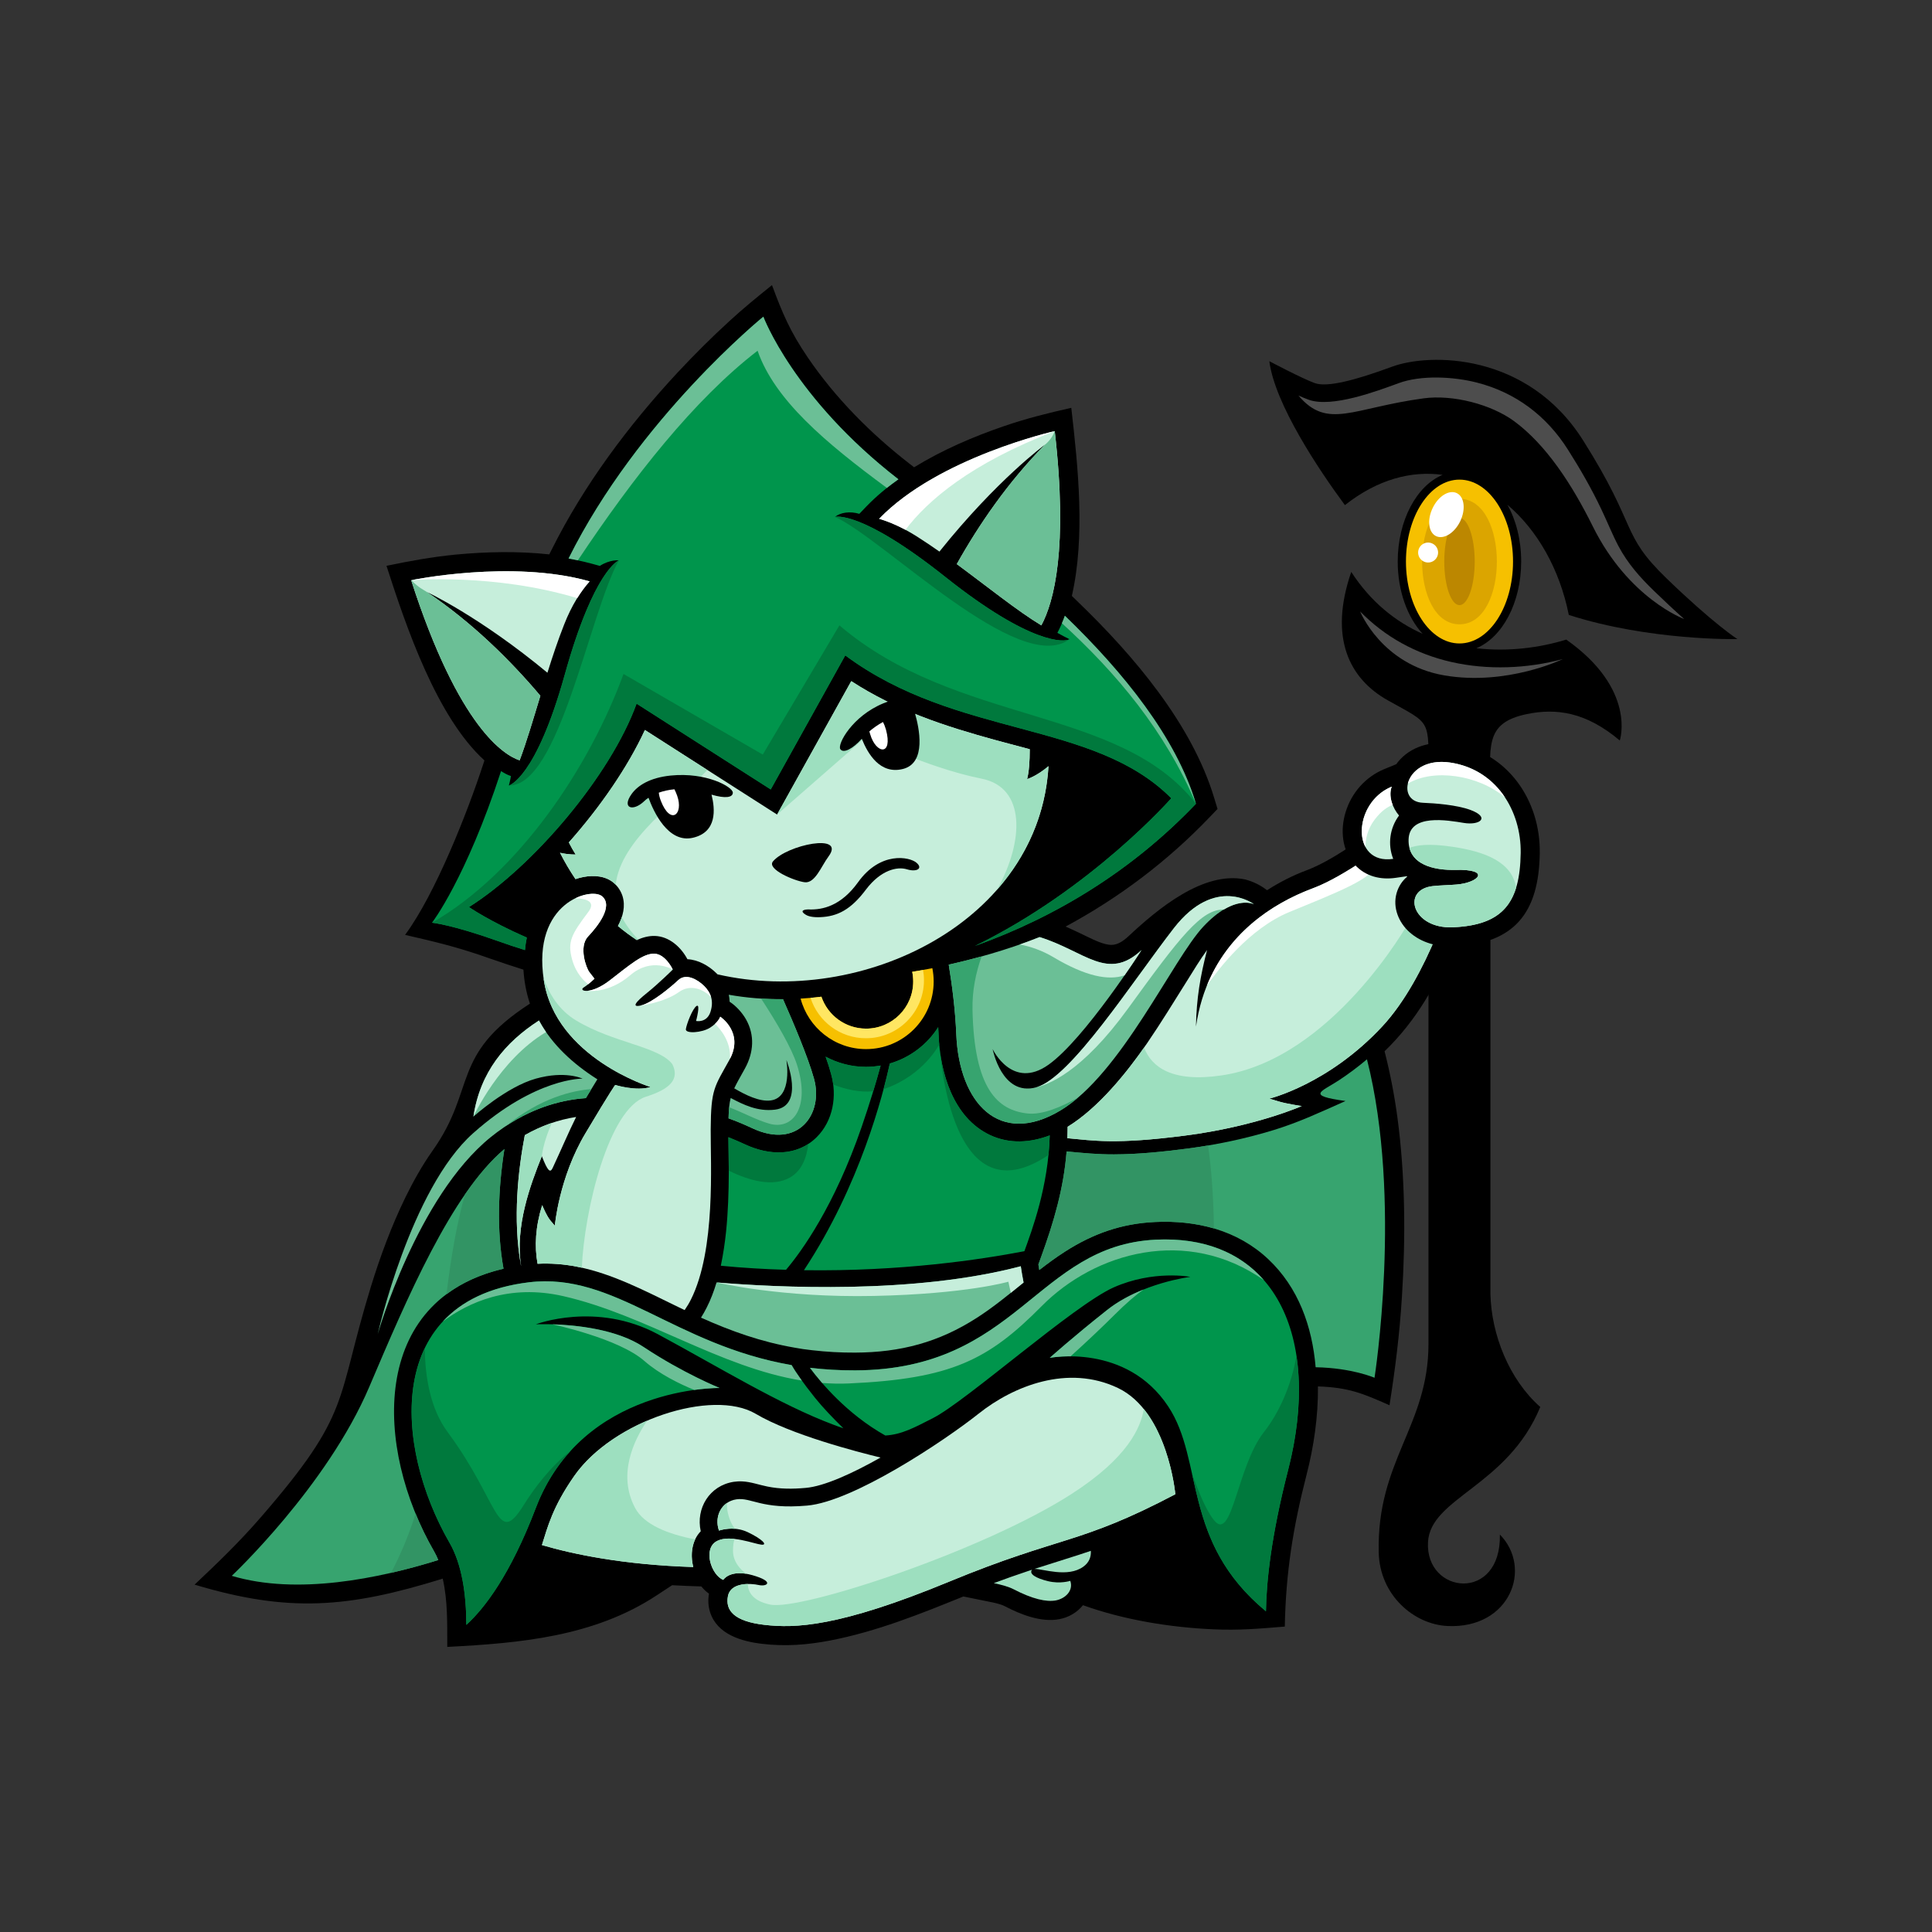 <?xml version="1.0" encoding="utf-8"?>
<!-- Generator: Adobe Illustrator 16.0.0, SVG Export Plug-In . SVG Version: 6.00 Build 0)  -->
<!DOCTYPE svg PUBLIC "-//W3C//DTD SVG 1.1//EN" "http://www.w3.org/Graphics/SVG/1.1/DTD/svg11.dtd">
<svg version="1.1" id="Layer_1" xmlns="http://www.w3.org/2000/svg" xmlns:xlink="http://www.w3.org/1999/xlink" x="0px" y="0px"
	 width="1700px" height="1700px" viewBox="0 0 1700 1700" enable-background="new 0 0 1700 1700" xml:space="preserve">
<rect x="0" y="0" width="1700" height="1700" fill="#333333" stroke="none"/>
<g id="Layer_x0020_1">
	<g id="_336292960">
		<path d="M952.913,1412.438c-4.994,6.225-12.377,10.711-20.771,12.303c-16.066,3.041-34.086-4.125-48.055-11.434
			c-3.547-1.812-9.047-3.041-12.953-3.764l-23.449-4.777c-38.285,15.561-76.352,30.83-117.098,38.719
			c-20.336,3.908-39.227,5.355-59.779,2.969c-18.238-2.1-39.877-8.324-46.029-28.008c-1.664-5.283-1.881-10.785-0.94-16.141
			c-2.531-1.81-4.774-3.98-6.729-6.367c-8.539-0.291-17.152-0.58-25.691-1.086l-13.678,8.975
			c-55.146,36.33-120.354,42.047-184.187,45.305c-0.073-20.192,0.507-40.168-3.979-60.069
			c-83.375,25.909-135.698,30.106-218.348,5.282c20.698-19.539,39.516-37.633,58.26-59.271
			c80.479-92.781,65.642-101.031,96.834-202.787c8.25-26.777,18.164-53.627,30.469-78.813c6.73-13.75,14.617-27.936,23.883-41.034
			c38.863-54.785,15.488-83.951,85.615-129.328c-3.256-9.697-5.066-19.759-5.717-29.89c-9.555-3.041-19.035-6.151-28.517-9.479
			c-31.914-11.363-51.891-15.562-75.629-21.133c26.853-36.188,55.148-108.632,68.466-149.306l1.375-4.197
			c-41.832-37.993-68.681-116.881-86.195-171.229c20.555-4.271,39.443-7.744,60.504-9.844c27.211-2.605,55.438-3.185,82.721-0.218
			l1.955-3.836c28.367-56.957,67.883-109.858,111.162-156.395c14.547-15.562,29.672-30.688,45.449-45.088
			c12.158-11.219,24.606-21.277,37.416-31.627c9.264,24.896,15.85,40.6,31.266,63.324c24.389,35.971,56.017,67.739,90.246,94.229
			l3.547,2.75c24.605-15.125,51.963-26.922,79.246-36.258c20.05-6.875,38.648-11.435,59.058-16.066
			c6.08,53.121,12.377,113.262,0.506,165.514l5.5,5.355c48.49,46.754,100.164,107.184,119.847,172.752l2.824,9.336l-6.805,7.094
			c-37.197,38.937-79.969,71.142-126.867,96.398c6.441,2.822,12.738,5.863,19.324,9.047c5.717,2.75,14.402,7.02,20.914,7.092
			c5.863,0,11.002-3.836,15.127-7.67c25.33-23.666,65.642-57.609,102.623-49.938c7.383,2.026,13.172,4.85,19.25,9.479
			c11.363-7.235,23.088-13.172,34.594-17.44c14.477-5.429,29.963-15.197,42.773-23.884l11.723-7.815l9.771,10.205
			c5.572,5.788,13.39,6.946,21.062,5.86c9.914-1.52,20.408-0.867,25.547,9.553c4.053,8.181,1.086,15.345-3.328,22.22
			c-1.306,2.026-2.75,4.27-3.547,6.514c-1.81,5.428,3.256,10.35,6.875,13.605c2.75,2.532,6.008,4.344,9.408,5.646l16.283,6.223
			l-6.73,15.994c-15.125,35.97-32.785,67.813-61.008,95.025c4.92,19.322,8.611,38.354,11.289,58.113
			c6.947,51.891,7.309,105.735,3.98,157.987c-2.027,32.713-5.863,63.109-10.931,95.387c-23.592-10.422-35.75-15.633-62.961-16.573
			c0.289,26.633-3.766,53.483-9.987,77.584c-11.941,46.606-18.239,85.832-19.181,133.741c-22.219,1.812-40.455,3.476-63.18,2.39
			C1029.48,1431.979,988.736,1425.319,952.913,1412.438z"/>
		<g>
			<path d="M1380.413,541.079c-8.105-40.526-27.861-74.76-53.99-96.905c7.602,13.604,12.086,30.975,12.086,49.938
				c0,36.33-16.646,66.871-39.441,76.279c28.297,3.258,56.16-0.506,79.102-7.601c62.242,43.857,47.115,88.802,47.115,88.802
				c-29.744-25.113-55.942-28.658-81.924-23.23c-38.141,7.961-31.918,29.238-31.918,72.371v437.777
				c0.797,35.752,16.431,75.34,43.859,99.512c-28.734,69.766-96.762,79.754-98.789,118.979
				c-2.387,46.029,64.555,53.121,63.254-6.729c29.094,29.674,8.828,83.084-46.029,80.479c-29.744-1.375-59.635-27.213-60.575-64.558
				c-1.953-80.766,43.784-111.379,43.784-183.823V683.726c0-52.035,2.97-45.738-35.823-67.521
				c-33.941-19.035-52.035-55.076-32.134-112.974c17.152,26.486,39.152,43.931,62.82,54.496
				c-13.316-14.475-21.93-37.563-21.93-63.615c0-36.26,16.719-66.873,39.516-76.28c-27.502-3.763-57.246,3.907-85.979,26.633
				c-23.015-31.119-61.733-89.09-66.511-126.65c0,0,29.095,15.416,40.095,19.324c10.93,3.836,35.317-2.461,68.102-14.547
				c32.857-12.086,118.98-12.594,167.902,64.918c48.926,77.438,32.352,81.779,73.676,121.656
				c41.324,39.948,62.094,53.192,62.094,53.192S1451.626,564.021,1380.413,541.079z"/>
			<path fill="#4D4D4D" d="M1142.527,348.064c3.109,1.375,6.224,2.678,9.263,3.764c20.266,7.092,59.418-7.526,78.741-14.619
				c19.902-7.383,48.488-5.791,68.681-0.651c34.305,8.686,61.66,29.311,80.551,59.272c10.783,17.008,20.77,34.306,29.383,52.541
				c5.065,10.566,9.479,21.713,14.908,32.062c8.321,15.633,19.106,27.719,31.771,39.948c8.539,8.252,17.226,16.431,26.125,24.318
				c0,0-48.922-17.949-80.403-81.49c-18.381-37.055-41.035-71.793-69.188-92.563c-20.047-14.765-53.847-23.666-79.826-20.119
				C1190.075,358.991,1168.22,378.316,1142.527,348.064z M1196.806,538.04c21.711,22.218,48.924,37.345,80.477,44.509
				c31.699,7.166,66.293,5.862,97.849-2.605c0,0-49.065,23.812-104.358,14.33C1215.552,584.721,1196.806,538.04,1196.806,538.04z"/>
			<ellipse fill="#F6C000" cx="1284.23" cy="494.11" rx="47.112" ry="72.082"/>
			<path fill="#DBA500" d="M1284.23,438.891c-43.856,0-43.856,110.438,0,110.438S1328.089,438.891,1284.23,438.891z"/>
			<ellipse fill="#BC8700" cx="1284.23" cy="494.11" rx="13.39" ry="38.357"/>
			<path fill="#FFFFFF" d="M1281.843,433.896c-6.658-3.256-16.211,2.604-21.205,13.1c-5.066,10.422-3.762,21.494,2.969,24.752
				c6.656,3.185,16.211-2.604,21.277-13.1C1289.876,448.227,1288.573,437.153,1281.843,433.896z M1260.421,478.262
				c-4.342-2.101-9.625-0.289-11.726,4.125c-2.099,4.342-0.289,9.625,4.125,11.725c4.345,2.098,9.625,0.289,11.726-4.125
				C1266.645,485.643,1264.837,480.358,1260.421,478.262z"/>
		</g>
		<path fill="#C6EEDB" d="M492.771,750.379c4.125,8.18,8.687,15.85,13.605,23.159c2.315-0.797,4.705-1.446,7.092-1.883
			c9.121-1.735,19.688-1.012,26.924,5.5c3.4,3.041,5.861,6.806,7.312,11.146c2.82,8.901,0.504,18.092-3.98,26.561
			c5.355,4.414,10.855,8.539,16.57,12.303c5.211-2.315,10.566-3.764,15.852-3.618c12.664,0.362,23.015,9.771,28.73,20.481
			c9.41,0.435,18.816,5.646,25.766,12.592c0.218,0.218,0.507,0.509,0.724,0.726c127.446,29.311,283.19-46.607,291.225-183.174
			c-10.711,9.047-18.815,11.362-18.815,11.362c1.664-6.297,2.313-15.487,2.313-26.271c-9.985-2.678-19.827-5.283-29.309-7.816
			c-45.813-12.52-88.367-26.488-127.738-52.106l-65.277,117.387l-116.303-74.398c-15.127,32.785-39.443,67.957-66.943,98.935
			c1.882,3.688,3.836,7.235,6.009,10.639C506.523,751.9,500.516,752.116,492.771,750.379z"/>
		<path fill="#9DDFBF" d="M492.771,750.379c4.125,8.18,8.687,15.85,13.605,23.159c2.315-0.797,4.705-1.446,7.092-1.883
			c9.121-1.735,19.688-1.012,26.924,5.5c0.507,0.437,0.939,0.869,1.375,1.303c4.271-39.948,55.511-74.543,80.693-100.885
			l-55.002-35.246c-15.127,32.785-39.443,67.957-66.943,98.935c1.882,3.688,3.836,7.235,6.009,10.639
			C506.523,751.9,500.516,752.116,492.771,750.379z M547.195,806.901c-0.94,2.678-2.098,5.354-3.473,7.961
			c5.354,4.414,10.854,8.539,16.57,12.303c0.436-0.145,0.871-0.36,1.305-0.506C555.157,819.93,550.38,813.344,547.195,806.901z
			 M877.284,782.946c25.907-29.455,42.771-66.147,45.305-108.774c-10.711,9.047-18.816,11.362-18.816,11.362
			c1.664-6.297,2.314-15.487,2.314-26.271c-9.986-2.678-19.828-5.283-29.31-7.816c-45.813-12.52-88.366-26.488-127.737-52.107
			l-65.277,117.388l78.016-68.174c0,0,52.469,26.704,101.973,36.618C902.686,692.915,901.239,740.03,877.284,782.946z"/>
		<path d="M626.081,699.213c3.256,12.954,4.922,32.93-16.283,37.922c-22.074,5.211-34.883-23.447-39.152-35.172
			c-1.375,0.868-2.68,1.881-3.836,3.038c-9.77,9.337-20.047,6.298-11.074-6.295c5.43-7.6,16.142-14.401,34.377-16.285
			c31.482-3.184,54.787,10.062,54.713,15.056C644.825,701.817,638.095,702.76,626.081,699.213z"/>
		<path fill="#FFFFFF" d="M581.501,704.713c8.467,21.782,20.264,12.014,14.328-4.632c-0.795-2.172-1.593-3.979-2.388-5.573
			c-4.776,0.436-9.479,1.446-13.75,2.969C579.907,699.646,580.486,702.107,581.501,704.713z"/>
		<path d="M758.306,650.071c5.211,12.955,15.922,31.627,36.186,26.562c21.132-5.283,14.187-36.693,10.564-49.068
			c1.666,0.217,3.33,0.506,4.922,1.014c13.68,3.908,20.267-3.401,5.285-10.639c-9.047-4.342-21.857-5.645-37.852,0.867
			c-27.646,11.363-40.818,36.188-37.996,40.385C742.239,663.316,750.634,658.61,758.306,650.071z"/>
		<path fill="#FFFFFF" d="M779.583,642.038c6.297,23.304-8.687,21.711-13.896,4.054c-0.217-0.726-0.434-1.593-0.725-2.533
			c3.041-2.605,7.094-5.572,11.94-8.25C777.989,637.262,778.857,639.506,779.583,642.038z"/>
		<path fill="#00954C" d="M437.695,827.891c-40.02-14.258-57.534-15.994-57.534-15.994s29.672-38.502,60.721-133.383
			c3.33,2.026,5.139,3.113,8.686,4.344c-0.436,3.256-1.811,8.322-1.811,8.322s23.738-6.008,49.285-97.92
			c25.618-91.912,47.477-100.234,47.477-100.234s-7.889-0.797-16.717,4.922c-9.191-2.604-18.094-4.85-27.504-6.514
			C561.671,368.111,671.677,278.66,671.677,278.66s26.633,71.576,118.834,143.078c-10.062,7.094-19.613,15.055-28.154,23.883
			l-6.223,6.515c-8.324-2.533-16.719-1.158-21.422,2.678c0,0,22.289-6.658,97.34,53.049
			c75.121,59.707,104.795,57.318,108.992,54.568c-3.185-1.521-6.73-3.4-10.64-5.572c2.533-4.777,4.705-9.771,6.586-15.053
			c52.035,50.225,97.919,107.326,115.361,165.44c-55.292,57.972-122.091,99.224-194.535,125.131
			c102.695-50.082,172.824-129.979,172.824-129.979c-68.685-69.043-188.457-52.613-286.883-125.709l-65.57,117.965l-118.039-75.481
			c-22.94,63.252-90.754,143.149-147.492,178.975c0,0,17.658,12.305,50.877,26.85c-0.725,3.619-1.303,7.312-1.592,11.002
			C453.763,833.463,445.73,830.784,437.695,827.891z"/>
		<path fill="#00793D" d="M437.695,827.891c-40.02-14.258-57.534-15.994-57.534-15.994
			c76.28-43.785,138.448-136.639,168.481-218.854l122.524,70.925l67.451-113.695c103.346,88.221,246.498,70.779,313.732,156.975
			c-55.292,57.971-122.092,99.224-194.535,125.131c102.695-50.082,172.824-129.979,172.824-129.979
			c-68.685-69.043-188.457-52.613-286.883-125.709l-65.57,117.965l-118.039-75.482c-22.941,63.252-90.754,143.15-147.492,178.976
			c0,0,17.658,12.305,50.877,26.85c-0.725,3.619-1.303,7.312-1.592,11.002C453.763,833.463,445.73,830.784,437.695,827.891z"/>
		<path fill="#6BBF96" d="M934.386,548.391c0.939-2.172,1.811-4.344,2.605-6.586c52.034,50.225,97.918,107.326,115.36,165.44
			C1025.286,643.196,982.223,592.028,934.386,548.391z"/>
		<path fill="#00793D" d="M734.712,454.813c0,0,22.289-6.658,97.34,53.049c75.121,59.707,104.795,57.318,108.992,54.568
			C897.186,595.792,777.482,473.991,734.712,454.813z"/>
		<path fill="#00793D" d="M447.757,691.18c0,0,23.738-6.008,49.285-97.92c21.713-77.799,40.674-95.677,46.028-99.365
			c0.941-0.58,1.447-0.869,1.447-0.869C518.318,540.646,492.122,691.975,447.757,691.18z"/>
		<path fill="#6BBF96" d="M508.477,493.025c-2.678-0.58-5.43-1.086-8.18-1.592C561.67,368.111,671.676,278.66,671.676,278.66
			s26.633,71.576,118.834,143.078c-3.476,2.461-6.877,4.994-10.134,7.6c-54.35-40.094-98.643-77.364-113.768-120.717
			C610.956,351.467,557.329,419.713,508.477,493.025z"/>
		<path fill="none" d="M361.777,510.538c0,0,88.513-18.383,157.048,1.015c-7.599,8.539-15.703,20.696-22.509,38.213
			c-5.28,13.389-10.131,27.789-14.616,42.19c-60.142-49.791-105.882-70.924-105.882-70.924
			c39.806,26.851,73.313,59.996,99.656,91.189c-6.297,20.77-12.158,40.672-18.236,56.811
			C443.993,664.691,403.898,640.952,361.777,510.538z"/>
		<path fill="none" d="M928.089,379.327c0,0-102.406,23.088-154.514,77.148c9.625,2.896,20.916,7.744,33.508,15.776
			c6.514,4.125,13.027,8.541,19.541,13.101c50.516-63.107,92.779-94.013,92.779-94.013c-32.494,32.931-58.113,70.347-77.509,105.013
			c27.211,20.047,53.41,41.252,74.398,53.918C927.438,529.499,939.886,482.53,928.089,379.327z"/>
		<path fill="#C6EEDB" d="M361.777,510.538c0,0,88.513-18.383,157.048,1.015c-7.599,8.539-15.703,20.696-22.509,38.213
			c-5.28,13.389-10.131,27.789-14.616,42.19c-60.142-49.791-105.882-70.924-105.882-70.924
			c39.806,26.851,73.313,59.996,99.656,91.189c-6.297,20.77-12.158,40.672-18.236,56.811
			C443.993,664.691,403.898,640.952,361.777,510.538z M773.575,456.477c52.106-54.062,154.514-77.148,154.514-77.148
			c11.797,103.203-0.65,150.172-11.795,170.943c-20.988-12.666-47.188-33.871-74.398-53.918
			c19.396-34.666,45.014-72.082,77.508-105.012c0,0-42.264,30.904-92.778,94.012c-6.515-4.559-13.027-8.975-19.541-13.1
			C794.491,464.221,783.2,459.372,773.575,456.477z"/>
		<path fill="#6BBF96" d="M375.818,521.032c39.806,26.851,73.313,59.996,99.656,91.189c-6.297,20.77-12.158,40.672-18.236,56.811
			c-13.246-4.342-53.34-28.08-95.461-158.494C369.669,517.993,371.188,517.993,375.818,521.032z M919.402,391.342
			c0,0,6.009-4.414,8.687-12.015c11.797,103.203-0.65,150.172-11.795,170.943c-20.988-12.666-47.188-33.871-74.398-53.918
			C861.29,461.688,886.909,424.271,919.402,391.342z"/>
		<path fill="#FFFFFF" d="M361.777,510.538c0,0,88.513-18.383,157.048,1.015c-3.617,4.053-7.31,8.901-10.927,14.764
			C434.513,504.17,361.777,510.538,361.777,510.538z M796.734,466.176c19.396-25.693,57.316-58.332,131.354-86.849
			c0,0-102.406,23.088-154.514,77.148C780.523,458.504,788.266,461.614,796.734,466.176z"/>
		<path fill="#C6EEDB" d="M572.454,956.493c0,0-83.445-25.69-93.939-94.082c-10.564-68.393,41.686-82.358,51.457-73.604
			c9.771,8.686-3.98,26.198-12.521,35.246c-8.467,8.975-1.59,27.862,1.16,31.336c2.75,3.547,4.486,5.791,4.486,5.791
			s-4.994,4.848-9.627,7.815c-4.631,3.039,6.297,6.73,23.377-6.586c17.152-13.244,28.877-23.521,38.865-23.231
			c9.986,0.217,16.281,13.969,16.281,13.969s-12.882,12.735-22.798,20.625c-9.842,7.889-14.11,13.1-4.848,10.854
			c9.262-2.241,25.619-15.776,32.494-22.217c6.877-6.369,17.008-0.508,22.799,5.211c5.715,5.789,8.685,12.81,5.5,22.797
			c-3.258,9.986-12.666,7.961-12.666,7.961s4.125-15.344,0.506-13.243c-3.616,2.17-8.973,16.354-9.479,20.479
			c-0.506,4.125,14.113,3.258,21.35-1.375c7.236-4.559,8.902-9.625,8.902-9.625s21.35,13.896,8.105,37.922
			c-13.244,23.955-16.283,25.476-16.502,61.228c-0.216,29.817,4.633,105.881-17.441,149.811c-1.664,3.328-3.545,6.369-5.5,9.191
			c-1.809-0.869-3.691-1.736-5.572-2.679c-28.588-13.823-57.896-29.455-89.307-35.534c-11.508-2.244-22.941-3.111-34.521-2.533
			c-2.821-15.271-1.881-32.64,4.054-51.603c0,0,3.907,9.699,7.526,13.896c3.617,4.197,3.617,4.197,3.617,4.197
			s3.621-42.338,26.924-81.273c23.23-39.008,26.197-42.555,26.197-42.555S559.79,960.475,572.454,956.493z"/>
		<path fill="#FFFFFF" d="M506.306,790.4c10.205-4.992,19.975-4.92,23.666-1.592c9.771,8.686-3.98,26.199-12.521,35.246
			c-8.467,8.975-1.59,27.862,1.16,31.336c2.75,3.547,4.486,5.791,4.486,5.791s-2.461,2.387-5.502,4.848
			c-3.109-2.313-10.566-8.9-14.111-21.494c-4.486-15.994-0.506-22.508,14.256-42.192C524.181,793.657,516.872,790.764,506.306,790.4
			z M629.191,900.913c3.619-3.401,4.562-6.297,4.562-6.297s20.842,13.605,8.541,37.056
			C643.378,916.907,634.333,905.905,629.191,900.913z M517.161,871.819c4.344-0.437,11.219-2.822,19.686-9.408
			c17.152-13.244,28.877-23.521,38.865-23.231c9.986,0.217,16.281,13.969,16.281,13.969s-18.599-11.363-37.56,5.063
			C535.398,874.569,517.161,871.819,517.161,871.819L517.161,871.819z M563.263,884.92c0.361-0.074,0.723-0.146,1.086-0.291
			c9.262-2.242,25.619-15.777,32.494-22.218c6.877-6.369,17.008-0.508,22.799,5.211c2.895,2.896,5.064,6.15,6.078,9.914
			c-6.875-7.383-18.383-11.725-28.297-4.633C584.395,882.241,563.263,884.92,563.263,884.92L563.263,884.92z"/>
		<path fill="#9DDFBF" d="M572.454,956.493c0,0-83.445-25.69-93.939-94.082c-0.145-0.58-0.217-1.229-0.289-1.811
			c5.139,14.401,13.896,28.442,28.732,37.344c33.073,19.975,72.948,22.797,84.676,38.502c6.512,13.316-2.103,21.857-23.305,28.588
			c-32.785,10.422-54.207,100.234-56.379,150.461c-1.445-0.36-2.968-0.651-4.414-0.94c-11.509-2.244-22.941-3.111-34.521-2.533
			c-2.822-15.271-1.881-32.639,4.053-51.603c0,0,3.908,9.699,7.527,13.896c3.617,4.197,3.617,4.197,3.617,4.197
			s3.621-42.339,26.924-81.273c23.23-39.008,26.197-42.555,26.197-42.555S559.79,960.475,572.454,956.493z"/>
		<path fill="#C6EEDB" d="M461.798,998.831c-5.789,30.324-10.785,73.748-3.402,114.709h0.072
			c-5.283-34.448,8.033-70.563,18.311-96.182c5.211,13.244,7.31,14.979,9.48,10.422c8.469-18.166,13.824-31.119,20.699-44.942
			C490.891,985.299,475.765,990.87,461.798,998.831z"/>
		<path fill="#9DDFBF" d="M461.798,998.831c-5.789,30.324-10.785,73.748-3.402,114.709h0.072
			c-5.283-34.448,8.033-70.563,18.311-96.182c1.23-10.494,5.428-21.566,8.828-29.312
			C477.355,990.87,469.395,994.489,461.798,998.831z"/>
		<path fill="none" d="M523.966,839.54c3.111-22.217,20.19-15.702,24.678,1.304c-2.822,2.244-6.15,4.85-9.264,7.094
			c-7.527,5.354-8.105,5.717-12.375,0C525.484,845.909,524.544,842.799,523.966,839.54z"/>
		<path fill="#6BBF96" d="M515.497,966.266c-23.16,1.592-53.05,9.625-83.662,34.303c-64.99,52.543-99.511,173.477-99.511,173.477
			s28.875-127.952,84.023-176.948c55.146-48.996,96.254-47.982,96.254-47.982s-15.199-7.311-41.107,0
			c-25.907,7.236-54.932,33.437-54.932,33.437c5.863-39.228,28.008-65.424,57.682-84.604c11.507,21.277,30.107,38.285,51.386,51.746
			C522.3,955.047,518.898,960.618,515.497,966.266z"/>
		<path fill="#37A46F" d="M515.497,966.266c-19.685,1.303-44.363,7.381-70.129,24.389c30.469-24.68,58.332-31.047,74.977-32.35
			C518.681,960.909,517.089,963.588,515.497,966.266z"/>
		<path fill="#C6EEDB" d="M416.563,982.549c5.863-39.228,28.009-65.425,57.683-84.604c1.881,3.475,3.979,6.875,6.225,10.205
			C439.29,932.61,416.563,982.549,416.563,982.549z"/>
		<path fill="#6BBF96" d="M641.063,984.067c6.441,2.316,13.388,5.139,20.771,8.613c40.383,19.032,63.035-12.449,54.424-43.496
			c-5.211-18.816-18.021-49.068-27.283-69.984c-16.211,0.146-32.133-1.157-47.695-3.907c0.437,2.026,0.652,4.053,0.726,6.151
			l0.217,0.146c5.574,3.619,10.931,9.625,14.187,15.344c7.889,13.895,6.729,29.311-0.869,43.133
			c-4.342,7.816-7.381,13.1-9.48,17.586c9.988,5.863,22.22,11.941,32.134,10.64c19.612-2.605,13.75-35.607,13.75-35.607
			s16.284,40.457-9.986,43.713c-15.342,1.883-27.937-4.414-39.008-10.274C641.714,970.823,641.277,976.034,641.063,984.067z"/>
		<path fill="#37A46F" d="M641.063,984.067c6.441,2.316,13.388,5.139,20.771,8.613c40.383,19.032,63.035-12.449,54.424-43.496
			c-5.211-18.816-18.021-49.068-27.283-69.984c-6.44,0.072-12.883-0.145-19.252-0.506c13.896,21.277,26.777,43.351,31.553,58.188
			c11.941,37.416-3.545,57.752-24.241,51.891c-11.58-3.33-23.232-9.844-35.463-14.475
			C641.352,977.049,641.134,980.232,641.063,984.067z"/>
		<path fill="#F6C000" d="M820.398,851.917c0.726,3.765,1.158,7.671,1.158,11.726c0,32.854-26.633,59.488-59.49,59.488
			c-27.645,0-50.877-18.89-57.606-44.437c6.08-0.361,12.158-0.869,18.311-1.664l0,0c5.572,16.355,21.06,28.08,39.297,28.08
			c22.941,0,41.47-18.527,41.47-41.469c0-2.97-0.289-5.791-0.867-8.541C802.669,855.102,809.398,854.088,820.398,851.917z"/>
		<path fill="#FFE662" d="M713.216,878.042c3.186-0.288,6.371-0.577,9.555-1.012l0,0c5.572,16.355,21.059,28.08,39.297,28.08
			c22.941,0,41.469-18.527,41.469-41.469c0-2.97-0.289-5.791-0.866-8.541c0,0,3.473-0.506,9.553-1.593
			c0.506,2.896,0.795,5.935,0.795,8.976c0,28.225-22.867,51.094-51.094,51.094C739.126,913.577,719.802,898.67,713.216,878.042z"/>
		<path fill="#6BBF96" d="M834.802,848.805c3.113,18.963,5.789,40.313,6.658,61.371c2.533,60.647,37.994,99.006,91.479,67.018
			c53.555-31.988,99.004-133.236,126-161.969c26.994-28.806,44.508-19.541,44.508-19.541s-34.016-25.908-70.489,20.988
			c-36.476,46.971-90.466,131.5-121.007,140.039c-30.469,8.469-38.502-33.58-38.502-33.58s17.226,36.403,49.142,13.752
			c31.844-22.652,81.854-100.888,81.854-100.888c-29.892,27.863-49.574,1.013-89.67-11.436
			C885.681,836.141,856.223,844.028,834.802,848.805z"/>
		<path fill="#37A46F" d="M834.802,848.805c3.113,18.963,5.789,40.313,6.658,61.371c2.533,60.647,37.994,99.006,91.479,67.018
			c5.283-3.111,10.492-6.947,15.56-11.363c-14.257,8.033-31.191,15.271-44,13.969c-26.996-2.75-47.261-21.93-48.779-91.116
			c-0.361-16.861,2.896-32.711,8.033-47.113C853.184,844.463,843.341,846.924,834.802,848.805z"/>
		<path fill="#C6EEDB" d="M1076.885,800.316c16.572-9.916,26.562-4.633,26.562-4.633s-34.017-25.908-70.49,20.988
			c-36.476,46.971-90.465,131.5-121.006,140.039c-0.867,0.219-1.736,0.436-2.533,0.579c12.955-2.315,42.701-14.112,83.084-69.768
			C1038.602,823.909,1057.2,799.954,1076.885,800.316z M905.941,957.797c-1.301,0.071-2.53,0.071-3.762-0.072l0,0
			C902.181,957.725,903.48,957.941,905.941,957.797z M989.532,858.213c9.047-12.953,14.909-22.218,14.909-22.218
			c-29.891,27.863-49.573,1.013-89.67-11.436c-5.789,2.315-11.649,4.487-17.44,6.514c9.627,1.81,19.686,5.283,29.674,11.217
			C955.518,859.299,975.564,862.989,989.532,858.213z"/>
		<path fill="#C6EEDB" d="M939.161,1001.51c22.797,2.026,41.76,5.717,103.78-2.316c62.097-8.033,102.481-25.98,102.481-25.98
			s-12.667-1.735-20.627-4.125c-7.889-2.389-7.889-2.389-7.889-2.389s51.891-12.447,99.439-63.615
			c19.902-21.422,35.752-51.674,47.475-79.608c-5.354-2.025-10.348-4.92-14.69-8.828c-34.738-31.267,14.547-51.746-11.797-47.838
			c-13.242,1.953-26.342-1.086-35.678-10.855c-16.357,10.929-32.713,20.554-46.318,25.619
			c-47.188,17.658-93.215,54.353-102.985,121.729c0.435-24.968,3.836-44.437,9.771-67.377c-6.298,8.61-12.306,18.6-17.369,26.705
			c-11.652,18.526-23.013,37.198-35.388,55.291c-17.66,25.692-42.99,57.102-69.914,73.53
			C939.45,995.504,939.306,997.674,939.161,1001.51z"/>
		<path fill="#9DDFBF" d="M939.161,1001.51c22.797,2.026,41.76,5.717,103.78-2.316c62.097-8.033,102.481-25.98,102.481-25.98
			s-12.667-1.735-20.627-4.125c-7.889-2.389-7.889-2.389-7.889-2.389s51.891-12.447,99.439-63.615
			c19.902-21.422,35.752-51.674,47.475-79.608c-5.354-2.025-10.348-4.92-14.69-8.828c-3.69-3.33-6.44-6.515-8.396-9.627
			c-0.723,4.127-1.229,6.658-1.229,6.658s-67.233,120.428-164.79,134.612c-43.352,6.367-61.371-7.311-68.031-24.463
			c-17.44,24.896-41.613,53.99-67.233,69.623C939.45,995.504,939.306,997.674,939.161,1001.51z M1242.835,772.958
			c2.821-4.342,4.342-6.657-0.65-6.657C1242.473,768.473,1242.763,770.717,1242.835,772.958z"/>
		<path fill="#FFFFFF" d="M1207.806,761.09c-1.736-1.084-3.4-2.388-4.92-3.908l0,0l0,0c-0.436-0.361-0.869-0.795-1.23-1.229
			c-16.356,10.929-32.713,20.554-46.317,25.619c-37.997,14.185-75.267,40.818-93.433,85.832
			c9.914-14.328,37.197-50.371,72.808-64.99C1174.152,786.202,1213.161,771.223,1207.806,761.09z"/>
		<path d="M1237.841,771.006l-9.48,1.375c-13.461,2.024-26.852-1.158-36.258-11.509c-11.363-12.375-12.883-30.612-8.104-46.172
			c5.211-17.151,17.586-31.192,34.157-37.996l10.423-4.27c1.157-1.593,2.389-3.113,3.764-4.562
			c11.94-12.447,29.526-15.922,46.103-13.533c47.979,7.095,77.147,49.793,76.424,96.474c-0.795,52.106-22.072,79.682-75.773,81.924
			c-13.967,0.58-28.297-3.039-38.863-12.521c-9.553-8.541-14.907-21.639-11.36-34.305c1.733-6.078,5.063-10.928,9.405-14.619
			C1238.13,771.223,1237.985,771.077,1237.841,771.006z"/>
		<path fill="#C6EEDB" d="M1276.054,670.987c-39.443-5.791-48.852,34.449-23.955,35.39c10.637,0.436,29.527,1.811,41.758,6.297
			c17.66,6.586,8.395,13.75-5.789,11.436c-14.186-2.316-47.91-8.396-48.635,14.473c-0.725,22.871,23.303,27.285,41.107,26.853
			c31.987-0.797,20.625,11.289,1.086,12.881c-6.73,0.58-14.402,0.652-20.916,1.375c-27.717,3.113-18.312,37.707,17.658,36.26
			c44.293-1.883,59.057-21.784,59.707-65.352C1338.655,713.398,1316.581,676.922,1276.054,670.987z M1225.898,755.733
			c-4.991-12.664-3.039-27.211,5.14-38.139c-5.572-6.515-9.627-17.009-6.441-25.402
			C1189.786,706.521,1188.7,761.309,1225.898,755.733z"/>
		<path fill="#9DDFBF" d="M1240.157,746.108c4.27,16.354,24.75,19.687,40.383,19.324c31.987-0.797,20.625,11.289,1.086,12.881
			c-6.73,0.58-14.402,0.651-20.916,1.375c-27.717,3.113-18.312,37.707,17.658,36.26c32.207-1.375,48.778-12.305,55.727-34.885
			c-3.617-22.435-26.922-31.625-55.582-35.896C1256.802,741.84,1245.729,743.792,1240.157,746.108z"/>
		<path fill="#FFFFFF" d="M1276.054,670.987c-22.074-3.258-34.74,7.89-37.271,18.527c22.435-13.39,61.517-7.89,85.398,12.014
			C1313.686,685.751,1297.403,674.172,1276.054,670.987z M1201.438,745.167c0.07-6.803,1.81-15.559,8.031-23.809
			c5.937-7.961,11.652-11.508,15.996-13.1c-2.101-5.212-2.75-11.002-0.869-16.066
			C1201.294,701.817,1193.114,729.536,1201.438,745.167z"/>
		<path fill="#00954C" d="M901.384,1100.948c6.658-18.526,21.061-56.596,22.291-101.899c-17.008,6.44-35.318,7.815-52.687-0.361
			c-32.278-15.271-43.784-54.93-45.09-87.859c-0.146-2.315-0.217-4.705-0.361-7.02c-9.696,15.27-24.752,26.776-42.555,31.988
			c-6.08,27.646-26.197,106.965-75.338,181.508l-0.219,0.361C792.755,1118.896,863.098,1108.329,901.384,1100.948z M774.878,937.605
			c-4.197,0.725-8.467,1.158-12.812,1.158c-12.735,0-24.895-3.256-35.604-8.976c1.809,5.066,3.473,10.205,4.848,15.271
			c5.355,19.25,1.809,41.106-12.738,55.582c-17.586,17.369-42.336,16.065-63.396,6.149c-4.705-2.172-9.408-4.196-14.257-6.149
			c0.07,10.348,0.359,20.696,0.359,31.047c-0.07,17.369-0.65,34.738-2.387,51.963c-1.014,9.842-2.533,20.047-4.633,30.107
			c19.612,1.881,38.862,3.038,57.391,3.545c13.605-16.066,42.555-56.017,66.582-125.854
			C765.542,970.174,770.896,952.368,774.878,937.605z"/>
		<path fill="#00793D" d="M922.589,1016.273c0.506-5.572,0.869-11.361,1.086-17.225c-17.008,6.44-35.318,7.815-52.687-0.361
			c-32.278-15.27-43.784-54.93-45.09-87.859c-0.146-2.315-0.217-4.705-0.361-7.02c-9.696,15.27-24.752,26.777-42.555,31.988
			c-1.229,5.571-3.039,13.244-5.5,22.508c0.506-0.146,0.938-0.291,1.447-0.437c34.086-12.086,47.477-38.791,47.477-38.791
			C831.398,976.76,852.462,1063.532,922.589,1016.273z M641.277,1030.098c18.168,8.899,38.865,14.619,53.99,5.934
			c9.916-5.717,14.476-16.791,15.994-29.455c-16.789,10.928-37.851,8.83-56.088,0.217c-4.705-2.172-9.408-4.196-14.257-6.149
			C640.989,1010.483,641.277,1020.254,641.277,1030.098z M733.191,954.323c10.855,4.197,23.23,7.164,35.173,5.861
			c2.532-8.179,4.633-15.705,6.514-22.58c-4.197,0.725-8.467,1.158-12.812,1.158c-12.735,0-24.895-3.257-35.604-8.976
			c1.809,5.066,3.473,10.205,4.848,15.271C732.179,948.1,732.759,951.211,733.191,954.323z"/>
		<path fill="#6BBF96" d="M900.661,1128.523c-0.726-3.908-1.884-9.916-2.461-14.33c-93.939,24.824-214.582,18.672-267.703,14.258
			c-2.316,7.67-5.142,15.197-8.687,22.146c-1.521,3.041-3.187,5.936-4.994,8.83c26.488,11.868,52.761,21.276,82.433,26.416
			l7.311,1.229l0,0l8.031,1.012c12.521,1.447,25.188,2.173,37.779,2.101c40.021-0.146,73.748-9.047,107.399-30.758
			C874.173,1150.161,887.345,1139.307,900.661,1128.523z"/>
		<path fill="#C6EEDB" d="M900.661,1128.523c-0.726-3.908-1.884-9.916-2.461-14.33c-93.939,24.824-214.582,18.672-267.703,14.258
			c0,0,57.026,13.605,138.52,11.867c81.563-1.736,118.254-12.52,118.254-12.52l2.172,9.77
			C893.206,1134.602,896.895,1131.563,900.661,1128.523z"/>
		<path fill="#00954C" d="M465.489,1128.305c75.481-9.045,127.444,54.932,231.082,72.879c3.258,5.791,9.407,14.764,20.479,28.66
			c7.094,8.827,16.142,18.235,25.043,26.922c-3.041-1.014-6.228-2.172-9.627-3.476c-46.463-17.514-99.295-50.008-153.5-79.246
			c-54.279-29.166-107.473-8.758-107.473-8.758s60.432-2.967,94.95,20.047c34.523,22.943,66.728,35.97,66.728,35.97
			s-120.715-2.025-161.678,105.52c-22.58,59.199-45.306,88.51-61.154,102.912c-0.072-26.922-3.836-53.338-14.908-72.443
			C346.436,1272.254,337.895,1143.575,465.489,1128.305z M712.712,1203.571c12.52,1.447,25.69,2.315,39.729,2.244
			c143.009-0.509,159.509-110.006,264.521-115c105.011-4.992,146.479,85.473,116.52,202.498
			c-15.055,58.549-19.18,98.858-19.542,124.479c-74.325-61.442-54.278-132.295-85.978-180.205
			c-36.98-56.016-104.287-42.772-104.287-42.772s20.047-18.021,50.299-41.976c30.25-24.026,73.457-29.311,73.457-29.311
			s-32.496-6.226-67.451,9.264c-35.027,15.562-129.545,100.019-159.002,114.998c-16.354,8.324-27.428,14.476-41.975,15.344
			C744.845,1243.954,721.9,1216.02,712.712,1203.571z"/>
		<path fill="#00793D" d="M502.253,1276.523c-12.23,13.316-22.941,29.816-30.758,50.299c-22.58,59.199-45.306,88.51-61.154,102.912
			c-0.072-26.922-3.836-53.338-14.908-72.443c-30.324-52.688-45.16-122.235-21.639-171.088c0.215,25.041,4.703,53.193,20.117,73.966
			c46.102,62.237,43.063,102.26,66.944,64.121C470.191,1309.381,484.306,1290.489,502.253,1276.523z M1048.877,1296.643
			c5.5,15.416,12.086,31.844,19.252,40.891c16.137,20.48,20.262-47.26,44-77.365c13.752-17.516,24.247-41.76,28.661-67.09
			c4.414,29.383,2.098,63.471-7.31,100.236c-15.055,58.549-19.18,98.859-19.542,124.479
			C1066.318,1378.422,1057.418,1335.217,1048.877,1296.643z"/>
		<path fill="#6BBF96" d="M465.489,1128.305c75.481-9.045,127.444,54.932,231.082,72.879c1.883,3.402,4.776,7.744,8.975,13.604
			c-72.588-11.723-137.361-57.752-210.023-74.323c-47.692-10.857-83.518,5.571-105.881,22.36
			C406.07,1145.023,430.751,1132.504,465.489,1128.305z M486.114,1165.286c20.047,0.652,56.448,4.054,80.332,20.048
			c34.522,22.942,66.727,35.969,66.727,35.969s-8.684-0.146-22.289,1.738c-12.52-5.14-30.469-13.752-43.857-25.476
			C544.302,1177.592,486.259,1165.358,486.114,1165.286z M942.056,1193.439c15.777-14.256,29.238-27.139,37.996-35.896
			c11.363-11.36,19.902-18.452,26.127-22.868c-10.857,4.344-22.219,10.205-32.205,18.166
			c-30.252,23.955-50.299,41.975-50.299,41.975S930.911,1193.366,942.056,1193.439z M723.423,1216.889
			c7.742,0.578,15.631,0.797,23.592,0.434c90.176-4.053,122.67-20.697,169.639-68.102c46.971-47.402,127.594-70.346,195.477-22.797
			c-21.203-24.244-53.047-37.634-95.167-35.607c-105.013,4.994-121.513,114.492-264.521,115
			c-14.039,0.072-27.211-0.797-39.729-2.244C715.243,1206.975,718.861,1211.605,723.423,1216.889z"/>
		<path fill="#C6EEDB" d="M1034.186,1314.809c0,0-6.513-72.519-50.515-93.506c-44.002-20.986-91.984-1.736-122.453,22.508
			c-30.541,24.246-110.512,77.512-151.041,80.983c-40.455,3.548-48.996-7.452-62.238-5.5c-13.391,2.027-19.613,15.416-15.271,27.502
			c0,0,12.666-4.633,25.258,1.375c12.666,6.007,18.021,11.65,12.014,11c-6.008-0.577-27.211-9.118-38.791-3.327
			c-13.315,6.584-5.139,30.321,5.283,34.303c0,0,5.789-9.697,25.619-4.125c19.901,5.645,12.883,10.277,5.646,8.686
			c-7.238-1.666-24.969-2.533-27.213,9.986c-2.313,12.521,5.717,22.002,32.205,25.041s64.99,2.316,162.98-38.213
			C933.661,1351.066,949.222,1359.532,1034.186,1314.809z"/>
		<path fill="#9DDFBF" d="M1034.186,1314.809c0,0-4.052-45.668-27.718-74.979c-2.678,16.211-13.967,42.771-63.396,74.615
			c-77.873,50.228-238.25,102.986-265.244,97.486c-16.354-3.33-19.686-11.941-19.83-18.166c-7.598,0.145-16.065,2.532-17.514,10.928
			c-2.313,12.521,5.717,22.002,32.205,25.041s64.99,2.315,162.98-38.213C933.661,1351.066,949.222,1359.532,1034.186,1314.809z
			 M639.759,1322.405c-7.525,5.139-10.422,15.127-7.092,24.392c0,0,6.149-2.244,14.11-1.593c-2.098-2.461-4.559-6.657-6.223-13.534
			C639.759,1328.342,639.544,1325.229,639.759,1322.405z M646.345,1354.105c-5.572-0.578-11-0.361-15.197,1.738
			c-13.315,6.584-5.139,30.322,5.283,34.303c0,0,4.703-7.889,20.119-5.355c-4.125-3.039-11.58-9.914-11.58-20.19
			C644.97,1359.896,645.55,1356.493,646.345,1354.105z"/>
		<path fill="#C6EEDB" d="M774.806,1282.528c-20.77-5.063-78.887-20.119-109.859-38.502
			c-38.141-22.506-125.565,6.008-159.508,54.496c-19.106,27.285-23.521,44.943-28.588,61.01
			c27.863,8.179,71.793,17.369,133.164,19.324c-2.822-11.219-1.229-23.377,6.586-31.481c-4.486-20.048,7.672-40.238,29.021-43.496
			c2.533-0.361,5.065-0.507,7.598-0.361c7.527,0.361,14.621,3.039,21.93,4.488c11.146,2.313,22.437,2.241,33.728,1.229
			C725.157,1307.858,749.911,1296.569,774.806,1282.528z"/>
		<path fill="#9DDFBF" d="M569.484,1250.034c-25.69,11.072-49.645,28.009-64.047,48.488c-19.106,27.285-23.521,44.943-28.588,61.01
			c27.863,8.179,71.793,17.369,133.164,19.324c-2.101-8.25-1.736-17.008,1.666-24.315c-24.392-4.705-45.09-13.101-52.832-27.646
			C543.143,1297.366,557.835,1267.114,569.484,1250.034z"/>
		<path fill="#9DDFBF" d="M874.462,1393.04c7.092,1.449,13.172,3.187,17.369,5.355c16.717,8.686,28.877,11.362,37.198,9.844
			c8.25-1.592,15.705-8.467,12.736-17.226c0,0-8.828,2.896-19.539,0.289c-10.785-2.604-17.08-6.44-14.113-10.059
			c-1.303,0.434-2.678,0.867-3.979,1.303C894.145,1385.877,884.306,1389.352,874.462,1393.04z M910.214,1380.521
			c7.236-0.217,29.455,8.105,43.205-2.1c5.211-3.834,6.729-8.828,6.44-13.822c-3.401,1.158-6.803,2.315-10.202,3.402
			C936.556,1372.271,923.384,1376.252,910.214,1380.521z"/>
		<path fill="#37A46F" d="M203.936,1386.602c0,0,83.807-78.814,121.006-166.312c33.074-77.729,72.228-169.93,118.906-209.229
			c-5.428,34.521-6.947,71.215-0.797,105.301c-117.748,27.43-113.841,157.192-61.082,248.742c1.375,2.389,2.604,4.922,3.69,7.6
			C333.48,1388.987,261.327,1403.825,203.936,1386.602z"/>
		<path fill="#329464" d="M409.182,1050.939c11.072-16.066,22.652-29.744,34.666-39.877c-5.428,34.521-6.947,71.215-0.797,105.301
			c-20.191,4.705-36.836,12.449-50.226,22.508C396.952,1105.651,401.945,1076.342,409.182,1050.939z M365.688,1331.887
			c4.703,11.436,10.132,22.58,16.281,33.219c1.375,2.389,2.604,4.922,3.69,7.6c-12.809,3.98-26.922,7.961-41.612,11.291
			C351.936,1369.014,359.464,1351.717,365.688,1331.887z"/>
		<path fill="#37A46F" d="M1157.652,1203.066c32.062,0.578,51.816,9.264,51.816,9.264s24.754-156.758-6.656-280.225
			c-7.889,6.658-16.142,12.811-24.68,18.455c-15.56,10.205-29.384,13.315,5.789,18.238c-21.349,9.479-40.744,18.672-63.181,25.547
			c-24.823,7.598-50.588,13.026-76.28,16.354c-21.203,2.75-42.843,4.994-64.191,5.066c-13.896,0.071-27.862-1.23-41.76-2.605
			c-2.604,32.64-11.146,61.877-22.508,93.07l-2.314,6.369c0.289,1.592,0.504,3.256,0.795,4.92
			c7.382-5.718,14.908-11.289,22.869-16.355c24.535-15.705,49.574-24.532,78.887-25.907c36.546-1.738,72.443,7.092,99.656,32.639
			C1142.527,1132.938,1154.614,1167.17,1157.652,1203.066z"/>
		<path fill="#329464" d="M1062.989,1007.95c-6.15,1.015-12.375,1.953-18.527,2.75c-21.203,2.75-42.844,4.994-64.191,5.066
			c-13.896,0.072-27.863-1.23-41.76-2.605c-2.605,32.64-11.146,61.877-22.508,93.07l-2.314,6.369
			c0.289,1.592,0.504,3.256,0.795,4.92c7.381-5.717,14.908-11.289,22.869-16.354c24.535-15.705,49.574-24.533,78.887-25.908
			c17.73-0.869,35.316,0.795,51.891,5.645C1067.766,1052.098,1065.885,1028.069,1062.989,1007.95z"/>
		<path d="M680.143,757.979c-5.646,6.803,18.601,17.08,27.791,18.311c9.262,1.23,14.547-13.823,21.133-22.725
			C744.554,732.575,692.229,743.432,680.143,757.979z"/>
		<path d="M712.059,800.243c11.578,0.361,27.789-2.895,42.916-23.883c19.687-27.574,45.449-22.437,51.455-17.225
			c6.008,5.139,0.146,8.395-8.396,5.788c-8.467-2.604-22.94,0.437-36.112,17.877c-13.099,17.441-24.896,23.738-40.601,24.244
			c-6.297,0.218-10.133-0.797-12.231-2.1C702.359,800.821,709.02,800.1,712.059,800.243z"/>
	</g>
</g>
</svg>
